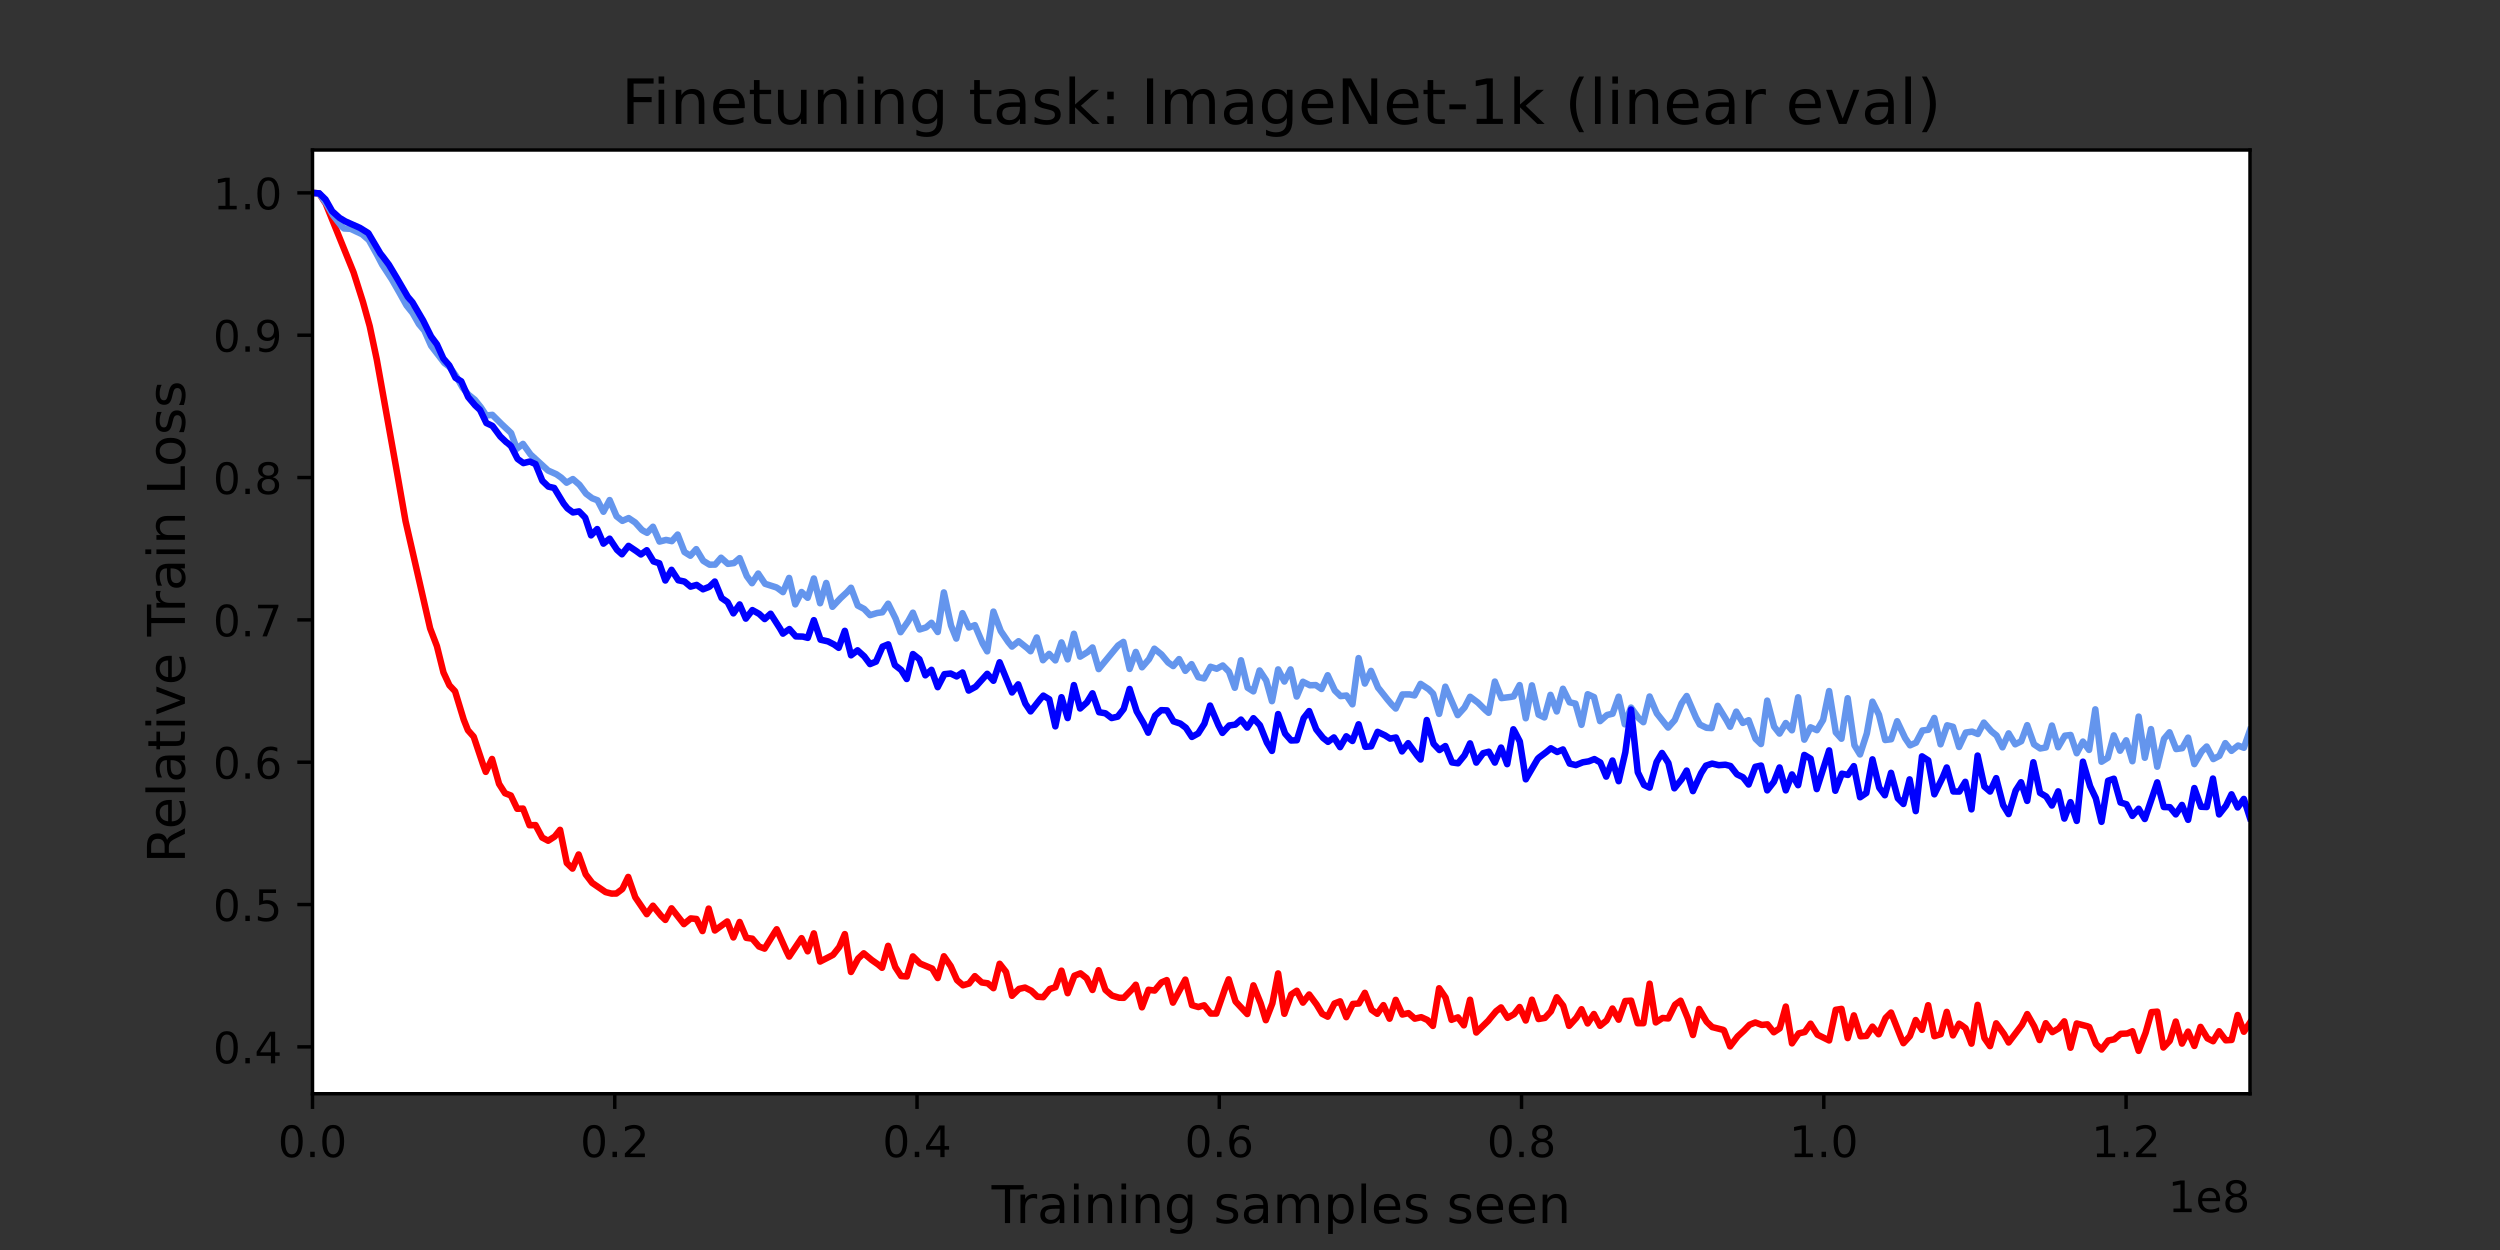 <?xml version="1.0" encoding="utf-8" standalone="no"?>
<!DOCTYPE svg PUBLIC "-//W3C//DTD SVG 1.1//EN"
  "http://www.w3.org/Graphics/SVG/1.1/DTD/svg11.dtd">
<!-- Created with matplotlib (https://matplotlib.org/) -->
<svg height="288pt" version="1.1" viewBox="0 0 576 288" width="576pt" xmlns="http://www.w3.org/2000/svg" xmlns:xlink="http://www.w3.org/1999/xlink">
 <rect x="0" y="0" width="576" height="288" fill="#333333" stroke="none"/>
 <defs>
  <style type="text/css">*{stroke-linecap:butt;stroke-linejoin:round;}</style>
 </defs>
 <g id="figure_1">
  <g id="patch_1">
   <path d="M 0 288 
L 576 288 
L 576 0 
L 0 0 
z
" style="fill:none;"/>
  </g>
  <g id="axes_1">
   <g id="patch_2">
    <path d="M 72 252 
L 518.4 252 
L 518.4 34.56 
L 72 34.56 
z
" style="fill:#ffffff;"/>
   </g>
   <g id="matplotlib.axis_1">
    <g id="xtick_1">
     <g id="line2d_1">
      <defs>
       <path d="M 0 0 
L 0 3.5 
" id="me432ef5612" style="stroke:#000000;stroke-width:0.8;"/>
      </defs>
      <g>
       <use style="stroke:#000000;stroke-width:0.8;" x="72" xlink:href="#me432ef5612" y="252"/>
      </g>
     </g>
     <g id="text_1">
      <!-- 0.0 -->
      <g transform="translate(64.048 266.598)scale(0.1 -0.1)">
       <defs>
        <path d="M 31.781 66.406 
Q 24.172 66.406 20.328 58.906 
Q 16.5 51.422 16.5 36.375 
Q 16.5 21.391 20.328 13.891 
Q 24.172 6.391 31.781 6.391 
Q 39.453 6.391 43.281 13.891 
Q 47.125 21.391 47.125 36.375 
Q 47.125 51.422 43.281 58.906 
Q 39.453 66.406 31.781 66.406 
z
M 31.781 74.219 
Q 44.047 74.219 50.516 64.516 
Q 56.984 54.828 56.984 36.375 
Q 56.984 17.969 50.516 8.266 
Q 44.047 -1.422 31.781 -1.422 
Q 19.531 -1.422 13.062 8.266 
Q 6.594 17.969 6.594 36.375 
Q 6.594 54.828 13.062 64.516 
Q 19.531 74.219 31.781 74.219 
z
" id="DejaVuSans-48"/>
        <path d="M 10.688 12.406 
L 21 12.406 
L 21 0 
L 10.688 0 
z
" id="DejaVuSans-46"/>
       </defs>
       <use xlink:href="#DejaVuSans-48"/>
       <use x="63.623" xlink:href="#DejaVuSans-46"/>
       <use x="95.41" xlink:href="#DejaVuSans-48"/>
      </g>
     </g>
    </g>
    <g id="xtick_2">
     <g id="line2d_2">
      <g>
       <use style="stroke:#000000;stroke-width:0.8;" x="141.641" xlink:href="#me432ef5612" y="252"/>
      </g>
     </g>
     <g id="text_2">
      <!-- 0.2 -->
      <g transform="translate(133.689 266.598)scale(0.1 -0.1)">
       <defs>
        <path d="M 19.188 8.297 
L 53.609 8.297 
L 53.609 0 
L 7.328 0 
L 7.328 8.297 
Q 12.938 14.109 22.625 23.891 
Q 32.328 33.688 34.812 36.531 
Q 39.547 41.844 41.422 45.531 
Q 43.312 49.219 43.312 52.781 
Q 43.312 58.594 39.234 62.25 
Q 35.156 65.922 28.609 65.922 
Q 23.969 65.922 18.812 64.312 
Q 13.672 62.703 7.812 59.422 
L 7.812 69.391 
Q 13.766 71.781 18.938 73 
Q 24.125 74.219 28.422 74.219 
Q 39.75 74.219 46.484 68.547 
Q 53.219 62.891 53.219 53.422 
Q 53.219 48.922 51.531 44.891 
Q 49.859 40.875 45.406 35.406 
Q 44.188 33.984 37.641 27.219 
Q 31.109 20.453 19.188 8.297 
z
" id="DejaVuSans-50"/>
       </defs>
       <use xlink:href="#DejaVuSans-48"/>
       <use x="63.623" xlink:href="#DejaVuSans-46"/>
       <use x="95.41" xlink:href="#DejaVuSans-50"/>
      </g>
     </g>
    </g>
    <g id="xtick_3">
     <g id="line2d_3">
      <g>
       <use style="stroke:#000000;stroke-width:0.8;" x="211.282" xlink:href="#me432ef5612" y="252"/>
      </g>
     </g>
     <g id="text_3">
      <!-- 0.4 -->
      <g transform="translate(203.33 266.598)scale(0.1 -0.1)">
       <defs>
        <path d="M 37.797 64.312 
L 12.891 25.391 
L 37.797 25.391 
z
M 35.203 72.906 
L 47.609 72.906 
L 47.609 25.391 
L 58.016 25.391 
L 58.016 17.188 
L 47.609 17.188 
L 47.609 0 
L 37.797 0 
L 37.797 17.188 
L 4.891 17.188 
L 4.891 26.703 
z
" id="DejaVuSans-52"/>
       </defs>
       <use xlink:href="#DejaVuSans-48"/>
       <use x="63.623" xlink:href="#DejaVuSans-46"/>
       <use x="95.41" xlink:href="#DejaVuSans-52"/>
      </g>
     </g>
    </g>
    <g id="xtick_4">
     <g id="line2d_4">
      <g>
       <use style="stroke:#000000;stroke-width:0.8;" x="280.922" xlink:href="#me432ef5612" y="252"/>
      </g>
     </g>
     <g id="text_4">
      <!-- 0.6 -->
      <g transform="translate(272.971 266.598)scale(0.1 -0.1)">
       <defs>
        <path d="M 33.016 40.375 
Q 26.375 40.375 22.484 35.828 
Q 18.609 31.297 18.609 23.391 
Q 18.609 15.531 22.484 10.953 
Q 26.375 6.391 33.016 6.391 
Q 39.656 6.391 43.531 10.953 
Q 47.406 15.531 47.406 23.391 
Q 47.406 31.297 43.531 35.828 
Q 39.656 40.375 33.016 40.375 
z
M 52.594 71.297 
L 52.594 62.312 
Q 48.875 64.062 45.094 64.984 
Q 41.312 65.922 37.594 65.922 
Q 27.828 65.922 22.672 59.328 
Q 17.531 52.734 16.797 39.406 
Q 19.672 43.656 24.016 45.922 
Q 28.375 48.188 33.594 48.188 
Q 44.578 48.188 50.953 41.516 
Q 57.328 34.859 57.328 23.391 
Q 57.328 12.156 50.688 5.359 
Q 44.047 -1.422 33.016 -1.422 
Q 20.359 -1.422 13.672 8.266 
Q 6.984 17.969 6.984 36.375 
Q 6.984 53.656 15.188 63.938 
Q 23.391 74.219 37.203 74.219 
Q 40.922 74.219 44.703 73.484 
Q 48.484 72.75 52.594 71.297 
z
" id="DejaVuSans-54"/>
       </defs>
       <use xlink:href="#DejaVuSans-48"/>
       <use x="63.623" xlink:href="#DejaVuSans-46"/>
       <use x="95.41" xlink:href="#DejaVuSans-54"/>
      </g>
     </g>
    </g>
    <g id="xtick_5">
     <g id="line2d_5">
      <g>
       <use style="stroke:#000000;stroke-width:0.8;" x="350.563" xlink:href="#me432ef5612" y="252"/>
      </g>
     </g>
     <g id="text_5">
      <!-- 0.8 -->
      <g transform="translate(342.612 266.598)scale(0.1 -0.1)">
       <defs>
        <path d="M 31.781 34.625 
Q 24.75 34.625 20.719 30.859 
Q 16.703 27.094 16.703 20.516 
Q 16.703 13.922 20.719 10.156 
Q 24.75 6.391 31.781 6.391 
Q 38.812 6.391 42.859 10.172 
Q 46.922 13.969 46.922 20.516 
Q 46.922 27.094 42.891 30.859 
Q 38.875 34.625 31.781 34.625 
z
M 21.922 38.812 
Q 15.578 40.375 12.031 44.719 
Q 8.5 49.078 8.5 55.328 
Q 8.5 64.062 14.719 69.141 
Q 20.953 74.219 31.781 74.219 
Q 42.672 74.219 48.875 69.141 
Q 55.078 64.062 55.078 55.328 
Q 55.078 49.078 51.531 44.719 
Q 48 40.375 41.703 38.812 
Q 48.828 37.156 52.797 32.312 
Q 56.781 27.484 56.781 20.516 
Q 56.781 9.906 50.312 4.234 
Q 43.844 -1.422 31.781 -1.422 
Q 19.734 -1.422 13.25 4.234 
Q 6.781 9.906 6.781 20.516 
Q 6.781 27.484 10.781 32.312 
Q 14.797 37.156 21.922 38.812 
z
M 18.312 54.391 
Q 18.312 48.734 21.844 45.562 
Q 25.391 42.391 31.781 42.391 
Q 38.141 42.391 41.719 45.562 
Q 45.312 48.734 45.312 54.391 
Q 45.312 60.062 41.719 63.234 
Q 38.141 66.406 31.781 66.406 
Q 25.391 66.406 21.844 63.234 
Q 18.312 60.062 18.312 54.391 
z
" id="DejaVuSans-56"/>
       </defs>
       <use xlink:href="#DejaVuSans-48"/>
       <use x="63.623" xlink:href="#DejaVuSans-46"/>
       <use x="95.41" xlink:href="#DejaVuSans-56"/>
      </g>
     </g>
    </g>
    <g id="xtick_6">
     <g id="line2d_6">
      <g>
       <use style="stroke:#000000;stroke-width:0.8;" x="420.204" xlink:href="#me432ef5612" y="252"/>
      </g>
     </g>
     <g id="text_6">
      <!-- 1.0 -->
      <g transform="translate(412.252 266.598)scale(0.1 -0.1)">
       <defs>
        <path d="M 12.406 8.297 
L 28.516 8.297 
L 28.516 63.922 
L 10.984 60.406 
L 10.984 69.391 
L 28.422 72.906 
L 38.281 72.906 
L 38.281 8.297 
L 54.391 8.297 
L 54.391 0 
L 12.406 0 
z
" id="DejaVuSans-49"/>
       </defs>
       <use xlink:href="#DejaVuSans-49"/>
       <use x="63.623" xlink:href="#DejaVuSans-46"/>
       <use x="95.41" xlink:href="#DejaVuSans-48"/>
      </g>
     </g>
    </g>
    <g id="xtick_7">
     <g id="line2d_7">
      <g>
       <use style="stroke:#000000;stroke-width:0.8;" x="489.845" xlink:href="#me432ef5612" y="252"/>
      </g>
     </g>
     <g id="text_7">
      <!-- 1.2 -->
      <g transform="translate(481.893 266.598)scale(0.1 -0.1)">
       <use xlink:href="#DejaVuSans-49"/>
       <use x="63.623" xlink:href="#DejaVuSans-46"/>
       <use x="95.41" xlink:href="#DejaVuSans-50"/>
      </g>
     </g>
    </g>
    <g id="text_8">
     <!-- Training samples seen -->
     <g transform="translate(228.463 281.796)scale(0.12 -0.12)">
      <defs>
       <path d="M -0.297 72.906 
L 61.375 72.906 
L 61.375 64.594 
L 35.5 64.594 
L 35.5 0 
L 25.594 0 
L 25.594 64.594 
L -0.297 64.594 
z
" id="DejaVuSans-84"/>
       <path d="M 41.109 46.297 
Q 39.594 47.172 37.812 47.578 
Q 36.031 48 33.891 48 
Q 26.266 48 22.188 43.047 
Q 18.109 38.094 18.109 28.812 
L 18.109 0 
L 9.078 0 
L 9.078 54.688 
L 18.109 54.688 
L 18.109 46.188 
Q 20.953 51.172 25.484 53.578 
Q 30.031 56 36.531 56 
Q 37.453 56 38.578 55.875 
Q 39.703 55.766 41.062 55.516 
z
" id="DejaVuSans-114"/>
       <path d="M 34.281 27.484 
Q 23.391 27.484 19.188 25 
Q 14.984 22.516 14.984 16.5 
Q 14.984 11.719 18.141 8.906 
Q 21.297 6.109 26.703 6.109 
Q 34.188 6.109 38.703 11.406 
Q 43.219 16.703 43.219 25.484 
L 43.219 27.484 
z
M 52.203 31.203 
L 52.203 0 
L 43.219 0 
L 43.219 8.297 
Q 40.141 3.328 35.547 0.953 
Q 30.953 -1.422 24.312 -1.422 
Q 15.922 -1.422 10.953 3.297 
Q 6 8.016 6 15.922 
Q 6 25.141 12.172 29.828 
Q 18.359 34.516 30.609 34.516 
L 43.219 34.516 
L 43.219 35.406 
Q 43.219 41.609 39.141 45 
Q 35.062 48.391 27.688 48.391 
Q 23 48.391 18.547 47.266 
Q 14.109 46.141 10.016 43.891 
L 10.016 52.203 
Q 14.938 54.109 19.578 55.047 
Q 24.219 56 28.609 56 
Q 40.484 56 46.344 49.844 
Q 52.203 43.703 52.203 31.203 
z
" id="DejaVuSans-97"/>
       <path d="M 9.422 54.688 
L 18.406 54.688 
L 18.406 0 
L 9.422 0 
z
M 9.422 75.984 
L 18.406 75.984 
L 18.406 64.594 
L 9.422 64.594 
z
" id="DejaVuSans-105"/>
       <path d="M 54.891 33.016 
L 54.891 0 
L 45.906 0 
L 45.906 32.719 
Q 45.906 40.484 42.875 44.328 
Q 39.844 48.188 33.797 48.188 
Q 26.516 48.188 22.312 43.547 
Q 18.109 38.922 18.109 30.906 
L 18.109 0 
L 9.078 0 
L 9.078 54.688 
L 18.109 54.688 
L 18.109 46.188 
Q 21.344 51.125 25.703 53.562 
Q 30.078 56 35.797 56 
Q 45.219 56 50.047 50.172 
Q 54.891 44.344 54.891 33.016 
z
" id="DejaVuSans-110"/>
       <path d="M 45.406 27.984 
Q 45.406 37.75 41.375 43.109 
Q 37.359 48.484 30.078 48.484 
Q 22.859 48.484 18.828 43.109 
Q 14.797 37.75 14.797 27.984 
Q 14.797 18.266 18.828 12.891 
Q 22.859 7.516 30.078 7.516 
Q 37.359 7.516 41.375 12.891 
Q 45.406 18.266 45.406 27.984 
z
M 54.391 6.781 
Q 54.391 -7.172 48.188 -13.984 
Q 42 -20.797 29.203 -20.797 
Q 24.469 -20.797 20.266 -20.094 
Q 16.062 -19.391 12.109 -17.922 
L 12.109 -9.188 
Q 16.062 -11.328 19.922 -12.344 
Q 23.781 -13.375 27.781 -13.375 
Q 36.625 -13.375 41.016 -8.766 
Q 45.406 -4.156 45.406 5.172 
L 45.406 9.625 
Q 42.625 4.781 38.281 2.391 
Q 33.938 0 27.875 0 
Q 17.828 0 11.672 7.656 
Q 5.516 15.328 5.516 27.984 
Q 5.516 40.672 11.672 48.328 
Q 17.828 56 27.875 56 
Q 33.938 56 38.281 53.609 
Q 42.625 51.219 45.406 46.391 
L 45.406 54.688 
L 54.391 54.688 
z
" id="DejaVuSans-103"/>
       <path id="DejaVuSans-32"/>
       <path d="M 44.281 53.078 
L 44.281 44.578 
Q 40.484 46.531 36.375 47.5 
Q 32.281 48.484 27.875 48.484 
Q 21.188 48.484 17.844 46.438 
Q 14.5 44.391 14.5 40.281 
Q 14.5 37.156 16.891 35.375 
Q 19.281 33.594 26.516 31.984 
L 29.594 31.297 
Q 39.156 29.25 43.188 25.516 
Q 47.219 21.781 47.219 15.094 
Q 47.219 7.469 41.188 3.016 
Q 35.156 -1.422 24.609 -1.422 
Q 20.219 -1.422 15.453 -0.562 
Q 10.688 0.297 5.422 2 
L 5.422 11.281 
Q 10.406 8.688 15.234 7.391 
Q 20.062 6.109 24.812 6.109 
Q 31.156 6.109 34.562 8.281 
Q 37.984 10.453 37.984 14.406 
Q 37.984 18.062 35.516 20.016 
Q 33.062 21.969 24.703 23.781 
L 21.578 24.516 
Q 13.234 26.266 9.516 29.906 
Q 5.812 33.547 5.812 39.891 
Q 5.812 47.609 11.281 51.797 
Q 16.75 56 26.812 56 
Q 31.781 56 36.172 55.266 
Q 40.578 54.547 44.281 53.078 
z
" id="DejaVuSans-115"/>
       <path d="M 52 44.188 
Q 55.375 50.25 60.062 53.125 
Q 64.75 56 71.094 56 
Q 79.641 56 84.281 50.016 
Q 88.922 44.047 88.922 33.016 
L 88.922 0 
L 79.891 0 
L 79.891 32.719 
Q 79.891 40.578 77.094 44.375 
Q 74.312 48.188 68.609 48.188 
Q 61.625 48.188 57.562 43.547 
Q 53.516 38.922 53.516 30.906 
L 53.516 0 
L 44.484 0 
L 44.484 32.719 
Q 44.484 40.625 41.703 44.406 
Q 38.922 48.188 33.109 48.188 
Q 26.219 48.188 22.156 43.531 
Q 18.109 38.875 18.109 30.906 
L 18.109 0 
L 9.078 0 
L 9.078 54.688 
L 18.109 54.688 
L 18.109 46.188 
Q 21.188 51.219 25.484 53.609 
Q 29.781 56 35.688 56 
Q 41.656 56 45.828 52.969 
Q 50 49.953 52 44.188 
z
" id="DejaVuSans-109"/>
       <path d="M 18.109 8.203 
L 18.109 -20.797 
L 9.078 -20.797 
L 9.078 54.688 
L 18.109 54.688 
L 18.109 46.391 
Q 20.953 51.266 25.266 53.625 
Q 29.594 56 35.594 56 
Q 45.562 56 51.781 48.094 
Q 58.016 40.188 58.016 27.297 
Q 58.016 14.406 51.781 6.484 
Q 45.562 -1.422 35.594 -1.422 
Q 29.594 -1.422 25.266 0.953 
Q 20.953 3.328 18.109 8.203 
z
M 48.688 27.297 
Q 48.688 37.203 44.609 42.844 
Q 40.531 48.484 33.406 48.484 
Q 26.266 48.484 22.188 42.844 
Q 18.109 37.203 18.109 27.297 
Q 18.109 17.391 22.188 11.75 
Q 26.266 6.109 33.406 6.109 
Q 40.531 6.109 44.609 11.75 
Q 48.688 17.391 48.688 27.297 
z
" id="DejaVuSans-112"/>
       <path d="M 9.422 75.984 
L 18.406 75.984 
L 18.406 0 
L 9.422 0 
z
" id="DejaVuSans-108"/>
       <path d="M 56.203 29.594 
L 56.203 25.203 
L 14.891 25.203 
Q 15.484 15.922 20.484 11.062 
Q 25.484 6.203 34.422 6.203 
Q 39.594 6.203 44.453 7.469 
Q 49.312 8.734 54.109 11.281 
L 54.109 2.781 
Q 49.266 0.734 44.188 -0.344 
Q 39.109 -1.422 33.891 -1.422 
Q 20.797 -1.422 13.156 6.188 
Q 5.516 13.812 5.516 26.812 
Q 5.516 40.234 12.766 48.109 
Q 20.016 56 32.328 56 
Q 43.359 56 49.781 48.891 
Q 56.203 41.797 56.203 29.594 
z
M 47.219 32.234 
Q 47.125 39.594 43.094 43.984 
Q 39.062 48.391 32.422 48.391 
Q 24.906 48.391 20.391 44.141 
Q 15.875 39.891 15.188 32.172 
z
" id="DejaVuSans-101"/>
      </defs>
      <use xlink:href="#DejaVuSans-84"/>
      <use x="46.334" xlink:href="#DejaVuSans-114"/>
      <use x="87.447" xlink:href="#DejaVuSans-97"/>
      <use x="148.727" xlink:href="#DejaVuSans-105"/>
      <use x="176.51" xlink:href="#DejaVuSans-110"/>
      <use x="239.889" xlink:href="#DejaVuSans-105"/>
      <use x="267.672" xlink:href="#DejaVuSans-110"/>
      <use x="331.051" xlink:href="#DejaVuSans-103"/>
      <use x="394.527" xlink:href="#DejaVuSans-32"/>
      <use x="426.314" xlink:href="#DejaVuSans-115"/>
      <use x="478.414" xlink:href="#DejaVuSans-97"/>
      <use x="539.693" xlink:href="#DejaVuSans-109"/>
      <use x="637.105" xlink:href="#DejaVuSans-112"/>
      <use x="700.582" xlink:href="#DejaVuSans-108"/>
      <use x="728.365" xlink:href="#DejaVuSans-101"/>
      <use x="789.889" xlink:href="#DejaVuSans-115"/>
      <use x="841.988" xlink:href="#DejaVuSans-32"/>
      <use x="873.775" xlink:href="#DejaVuSans-115"/>
      <use x="925.875" xlink:href="#DejaVuSans-101"/>
      <use x="987.398" xlink:href="#DejaVuSans-101"/>
      <use x="1048.922" xlink:href="#DejaVuSans-110"/>
     </g>
    </g>
    <g id="text_9">
     <!-- 1e8 -->
     <g transform="translate(499.522 279.277)scale(0.1 -0.1)">
      <use xlink:href="#DejaVuSans-49"/>
      <use x="63.623" xlink:href="#DejaVuSans-101"/>
      <use x="125.146" xlink:href="#DejaVuSans-56"/>
     </g>
    </g>
   </g>
   <g id="matplotlib.axis_2">
    <g id="ytick_1">
     <g id="line2d_8">
      <defs>
       <path d="M 0 0 
L -3.5 0 
" id="mbea2ef49e8" style="stroke:#000000;stroke-width:0.8;"/>
      </defs>
      <g>
       <use style="stroke:#000000;stroke-width:0.8;" x="72" xlink:href="#mbea2ef49e8" y="241.198"/>
      </g>
     </g>
     <g id="text_10">
      <!-- 0.4 -->
      <g transform="translate(49.097 244.998)scale(0.1 -0.1)">
       <use xlink:href="#DejaVuSans-48"/>
       <use x="63.623" xlink:href="#DejaVuSans-46"/>
       <use x="95.41" xlink:href="#DejaVuSans-52"/>
      </g>
     </g>
    </g>
    <g id="ytick_2">
     <g id="line2d_9">
      <g>
       <use style="stroke:#000000;stroke-width:0.8;" x="72" xlink:href="#mbea2ef49e8" y="208.406"/>
      </g>
     </g>
     <g id="text_11">
      <!-- 0.5 -->
      <g transform="translate(49.097 212.205)scale(0.1 -0.1)">
       <defs>
        <path d="M 10.797 72.906 
L 49.516 72.906 
L 49.516 64.594 
L 19.828 64.594 
L 19.828 46.734 
Q 21.969 47.469 24.109 47.828 
Q 26.266 48.188 28.422 48.188 
Q 40.625 48.188 47.75 41.5 
Q 54.891 34.812 54.891 23.391 
Q 54.891 11.625 47.562 5.094 
Q 40.234 -1.422 26.906 -1.422 
Q 22.312 -1.422 17.547 -0.641 
Q 12.797 0.141 7.719 1.703 
L 7.719 11.625 
Q 12.109 9.234 16.797 8.062 
Q 21.484 6.891 26.703 6.891 
Q 35.156 6.891 40.078 11.328 
Q 45.016 15.766 45.016 23.391 
Q 45.016 31 40.078 35.438 
Q 35.156 39.891 26.703 39.891 
Q 22.75 39.891 18.812 39.016 
Q 14.891 38.141 10.797 36.281 
z
" id="DejaVuSans-53"/>
       </defs>
       <use xlink:href="#DejaVuSans-48"/>
       <use x="63.623" xlink:href="#DejaVuSans-46"/>
       <use x="95.41" xlink:href="#DejaVuSans-53"/>
      </g>
     </g>
    </g>
    <g id="ytick_3">
     <g id="line2d_10">
      <g>
       <use style="stroke:#000000;stroke-width:0.8;" x="72" xlink:href="#mbea2ef49e8" y="175.613"/>
      </g>
     </g>
     <g id="text_12">
      <!-- 0.6 -->
      <g transform="translate(49.097 179.413)scale(0.1 -0.1)">
       <use xlink:href="#DejaVuSans-48"/>
       <use x="63.623" xlink:href="#DejaVuSans-46"/>
       <use x="95.41" xlink:href="#DejaVuSans-54"/>
      </g>
     </g>
    </g>
    <g id="ytick_4">
     <g id="line2d_11">
      <g>
       <use style="stroke:#000000;stroke-width:0.8;" x="72" xlink:href="#mbea2ef49e8" y="142.821"/>
      </g>
     </g>
     <g id="text_13">
      <!-- 0.7 -->
      <g transform="translate(49.097 146.62)scale(0.1 -0.1)">
       <defs>
        <path d="M 8.203 72.906 
L 55.078 72.906 
L 55.078 68.703 
L 28.609 0 
L 18.312 0 
L 43.219 64.594 
L 8.203 64.594 
z
" id="DejaVuSans-55"/>
       </defs>
       <use xlink:href="#DejaVuSans-48"/>
       <use x="63.623" xlink:href="#DejaVuSans-46"/>
       <use x="95.41" xlink:href="#DejaVuSans-55"/>
      </g>
     </g>
    </g>
    <g id="ytick_5">
     <g id="line2d_12">
      <g>
       <use style="stroke:#000000;stroke-width:0.8;" x="72" xlink:href="#mbea2ef49e8" y="110.029"/>
      </g>
     </g>
     <g id="text_14">
      <!-- 0.8 -->
      <g transform="translate(49.097 113.828)scale(0.1 -0.1)">
       <use xlink:href="#DejaVuSans-48"/>
       <use x="63.623" xlink:href="#DejaVuSans-46"/>
       <use x="95.41" xlink:href="#DejaVuSans-56"/>
      </g>
     </g>
    </g>
    <g id="ytick_6">
     <g id="line2d_13">
      <g>
       <use style="stroke:#000000;stroke-width:0.8;" x="72" xlink:href="#mbea2ef49e8" y="77.236"/>
      </g>
     </g>
     <g id="text_15">
      <!-- 0.9 -->
      <g transform="translate(49.097 81.035)scale(0.1 -0.1)">
       <defs>
        <path d="M 10.984 1.516 
L 10.984 10.5 
Q 14.703 8.734 18.5 7.812 
Q 22.312 6.891 25.984 6.891 
Q 35.75 6.891 40.891 13.453 
Q 46.047 20.016 46.781 33.406 
Q 43.953 29.203 39.594 26.953 
Q 35.25 24.703 29.984 24.703 
Q 19.047 24.703 12.672 31.312 
Q 6.297 37.938 6.297 49.422 
Q 6.297 60.641 12.938 67.422 
Q 19.578 74.219 30.609 74.219 
Q 43.266 74.219 49.922 64.516 
Q 56.594 54.828 56.594 36.375 
Q 56.594 19.141 48.406 8.859 
Q 40.234 -1.422 26.422 -1.422 
Q 22.703 -1.422 18.891 -0.688 
Q 15.094 0.047 10.984 1.516 
z
M 30.609 32.422 
Q 37.25 32.422 41.125 36.953 
Q 45.016 41.5 45.016 49.422 
Q 45.016 57.281 41.125 61.844 
Q 37.25 66.406 30.609 66.406 
Q 23.969 66.406 20.094 61.844 
Q 16.219 57.281 16.219 49.422 
Q 16.219 41.5 20.094 36.953 
Q 23.969 32.422 30.609 32.422 
z
" id="DejaVuSans-57"/>
       </defs>
       <use xlink:href="#DejaVuSans-48"/>
       <use x="63.623" xlink:href="#DejaVuSans-46"/>
       <use x="95.41" xlink:href="#DejaVuSans-57"/>
      </g>
     </g>
    </g>
    <g id="ytick_7">
     <g id="line2d_14">
      <g>
       <use style="stroke:#000000;stroke-width:0.8;" x="72" xlink:href="#mbea2ef49e8" y="44.444"/>
      </g>
     </g>
     <g id="text_16">
      <!-- 1.0 -->
      <g transform="translate(49.097 48.243)scale(0.1 -0.1)">
       <use xlink:href="#DejaVuSans-49"/>
       <use x="63.623" xlink:href="#DejaVuSans-46"/>
       <use x="95.41" xlink:href="#DejaVuSans-48"/>
      </g>
     </g>
    </g>
    <g id="text_17">
     <!-- Relative Train Loss -->
     <g transform="translate(42.601 198.844)rotate(-90)scale(0.12 -0.12)">
      <defs>
       <path d="M 44.391 34.188 
Q 47.562 33.109 50.562 29.594 
Q 53.562 26.078 56.594 19.922 
L 66.609 0 
L 56 0 
L 46.688 18.703 
Q 43.062 26.031 39.672 28.422 
Q 36.281 30.812 30.422 30.812 
L 19.672 30.812 
L 19.672 0 
L 9.812 0 
L 9.812 72.906 
L 32.078 72.906 
Q 44.578 72.906 50.734 67.672 
Q 56.891 62.453 56.891 51.906 
Q 56.891 45.016 53.688 40.469 
Q 50.484 35.938 44.391 34.188 
z
M 19.672 64.797 
L 19.672 38.922 
L 32.078 38.922 
Q 39.203 38.922 42.844 42.219 
Q 46.484 45.516 46.484 51.906 
Q 46.484 58.297 42.844 61.547 
Q 39.203 64.797 32.078 64.797 
z
" id="DejaVuSans-82"/>
       <path d="M 18.312 70.219 
L 18.312 54.688 
L 36.812 54.688 
L 36.812 47.703 
L 18.312 47.703 
L 18.312 18.016 
Q 18.312 11.328 20.141 9.422 
Q 21.969 7.516 27.594 7.516 
L 36.812 7.516 
L 36.812 0 
L 27.594 0 
Q 17.188 0 13.234 3.875 
Q 9.281 7.766 9.281 18.016 
L 9.281 47.703 
L 2.688 47.703 
L 2.688 54.688 
L 9.281 54.688 
L 9.281 70.219 
z
" id="DejaVuSans-116"/>
       <path d="M 2.984 54.688 
L 12.5 54.688 
L 29.594 8.797 
L 46.688 54.688 
L 56.203 54.688 
L 35.688 0 
L 23.484 0 
z
" id="DejaVuSans-118"/>
       <path d="M 9.812 72.906 
L 19.672 72.906 
L 19.672 8.297 
L 55.172 8.297 
L 55.172 0 
L 9.812 0 
z
" id="DejaVuSans-76"/>
       <path d="M 30.609 48.391 
Q 23.391 48.391 19.188 42.75 
Q 14.984 37.109 14.984 27.297 
Q 14.984 17.484 19.156 11.844 
Q 23.344 6.203 30.609 6.203 
Q 37.797 6.203 41.984 11.859 
Q 46.188 17.531 46.188 27.297 
Q 46.188 37.016 41.984 42.703 
Q 37.797 48.391 30.609 48.391 
z
M 30.609 56 
Q 42.328 56 49.016 48.375 
Q 55.719 40.766 55.719 27.297 
Q 55.719 13.875 49.016 6.219 
Q 42.328 -1.422 30.609 -1.422 
Q 18.844 -1.422 12.172 6.219 
Q 5.516 13.875 5.516 27.297 
Q 5.516 40.766 12.172 48.375 
Q 18.844 56 30.609 56 
z
" id="DejaVuSans-111"/>
      </defs>
      <use xlink:href="#DejaVuSans-82"/>
      <use x="64.982" xlink:href="#DejaVuSans-101"/>
      <use x="126.506" xlink:href="#DejaVuSans-108"/>
      <use x="154.289" xlink:href="#DejaVuSans-97"/>
      <use x="215.568" xlink:href="#DejaVuSans-116"/>
      <use x="254.777" xlink:href="#DejaVuSans-105"/>
      <use x="282.561" xlink:href="#DejaVuSans-118"/>
      <use x="341.74" xlink:href="#DejaVuSans-101"/>
      <use x="403.264" xlink:href="#DejaVuSans-32"/>
      <use x="435.051" xlink:href="#DejaVuSans-84"/>
      <use x="481.385" xlink:href="#DejaVuSans-114"/>
      <use x="522.498" xlink:href="#DejaVuSans-97"/>
      <use x="583.777" xlink:href="#DejaVuSans-105"/>
      <use x="611.561" xlink:href="#DejaVuSans-110"/>
      <use x="674.939" xlink:href="#DejaVuSans-32"/>
      <use x="706.727" xlink:href="#DejaVuSans-76"/>
      <use x="760.689" xlink:href="#DejaVuSans-111"/>
      <use x="821.871" xlink:href="#DejaVuSans-115"/>
      <use x="873.971" xlink:href="#DejaVuSans-115"/>
     </g>
    </g>
   </g>
   <g id="line2d_15">
    <path clip-path="url(#p8b9c67cdd2)" d="M 72.014 44.444 
L 73.512 44.552 
L 75.038 46.906 
L 81.47 62.779 
L 83.624 69.562 
L 85.178 75.14 
L 86.804 82.818 
L 91.525 109.157 
L 93.436 120.063 
L 99.099 144.774 
L 100.667 148.874 
L 102.179 154.947 
L 103.549 157.9 
L 104.846 159.276 
L 106.843 165.816 
L 107.813 168.247 
L 109.139 169.738 
L 111.279 176.115 
L 111.921 177.838 
L 111.978 177.722 
L 113.361 174.872 
L 113.39 174.98 
L 114.987 180.617 
L 116.356 182.759 
L 117.697 183.28 
L 119.166 186.343 
L 120.507 186.301 
L 122.004 190.141 
L 123.388 190.099 
L 124.928 192.982 
L 126.297 193.708 
L 127.795 192.743 
L 129.035 191.196 
L 129.064 191.327 
L 130.59 198.835 
L 131.902 200.122 
L 131.931 200.056 
L 133.314 196.872 
L 133.357 196.982 
L 134.94 201.445 
L 136.438 203.42 
L 139.533 205.541 
L 140.902 205.886 
L 142.014 205.868 
L 143.383 204.832 
L 144.738 202.047 
L 144.767 202.135 
L 146.364 206.723 
L 149.017 210.621 
L 149.117 210.484 
L 150.443 208.677 
L 150.5 208.753 
L 152.34 211.033 
L 152.611 211.284 
L 153.296 211.945 
L 153.339 211.865 
L 154.722 209.28 
L 154.779 209.355 
L 157.575 212.913 
L 157.603 212.886 
L 159.143 211.602 
L 160.47 211.736 
L 161.853 214.517 
L 161.882 214.413 
L 163.28 209.344 
L 163.322 209.496 
L 164.706 214.382 
L 164.791 214.324 
L 167.387 212.425 
L 167.558 212.309 
L 167.587 212.383 
L 168.97 215.986 
L 169.027 215.862 
L 170.411 212.427 
L 170.454 212.536 
L 171.951 216.081 
L 173.335 216.273 
L 174.875 218.082 
L 176.159 218.561 
L 178.54 214.722 
L 178.954 214.107 
L 178.997 214.206 
L 181.25 219.245 
L 181.821 220.398 
L 181.878 220.313 
L 184.673 216.155 
L 184.716 216.246 
L 186.085 219.179 
L 186.142 219.044 
L 187.511 215.052 
L 187.554 215.235 
L 188.952 221.541 
L 189.023 221.5 
L 191.063 220.455 
L 191.947 219.99 
L 193.373 218.184 
L 194.643 215.221 
L 194.671 215.333 
L 196.069 223.937 
L 196.155 223.788 
L 197.723 220.844 
L 199.007 219.647 
L 200.847 221.183 
L 202.316 222.216 
L 203.214 222.978 
L 203.229 222.927 
L 204.626 217.927 
L 204.683 218.082 
L 206.281 222.827 
L 207.622 224.882 
L 208.934 224.976 
L 210.331 220.355 
L 210.417 220.433 
L 211.986 221.998 
L 214.767 223.162 
L 216.051 225.338 
L 216.079 225.237 
L 217.477 220.328 
L 217.548 220.423 
L 219.046 222.586 
L 220.5 225.823 
L 221.87 227.01 
L 223.267 226.607 
L 224.608 224.906 
L 224.665 224.964 
L 226.191 226.362 
L 227.575 226.551 
L 228.887 227.674 
L 228.901 227.617 
L 230.313 222.058 
L 230.384 222.141 
L 231.782 223.922 
L 233.166 229.43 
L 233.237 229.354 
L 234.791 227.843 
L 236.161 227.535 
L 237.63 228.283 
L 239.027 229.649 
L 240.354 229.748 
L 241.866 227.874 
L 243.178 227.444 
L 244.561 223.642 
L 244.604 223.767 
L 245.987 228.83 
L 246.045 228.673 
L 247.542 224.806 
L 248.94 224.261 
L 250.366 225.391 
L 251.707 228.085 
L 251.735 227.994 
L 253.119 223.548 
L 253.176 223.687 
L 254.702 228.082 
L 256.214 229.388 
L 257.854 229.881 
L 258.923 229.898 
L 260.863 227.889 
L 261.676 226.886 
L 261.719 227.008 
L 263.102 232.088 
L 263.159 231.942 
L 264.628 228.043 
L 266.026 228.224 
L 267.595 226.354 
L 268.822 225.821 
L 268.836 225.873 
L 270.248 231.007 
L 270.305 230.898 
L 273.1 225.702 
L 273.115 225.76 
L 274.641 231.594 
L 276.095 232.015 
L 277.436 231.625 
L 278.934 233.517 
L 280.246 233.527 
L 282.314 227.593 
L 283.084 225.64 
L 283.127 225.788 
L 284.667 230.741 
L 287.363 233.63 
L 287.377 233.563 
L 288.789 227.027 
L 288.846 227.159 
L 290.472 231.203 
L 291.642 235.052 
L 291.684 234.95 
L 293.153 231.174 
L 294.48 224.276 
L 294.523 224.53 
L 295.92 233.577 
L 295.977 233.402 
L 297.489 229.133 
L 298.773 228.275 
L 298.801 228.33 
L 300.199 231.002 
L 300.256 230.927 
L 301.625 229.134 
L 301.682 229.205 
L 303.337 231.434 
L 304.635 233.584 
L 305.904 234.243 
L 305.932 234.183 
L 307.459 231.211 
L 308.756 230.71 
L 308.785 230.783 
L 310.183 234.353 
L 310.24 234.231 
L 311.709 231.305 
L 313.092 231.202 
L 314.461 228.753 
L 314.504 228.868 
L 316.03 232.676 
L 317.314 233.579 
L 317.357 233.518 
L 318.74 231.587 
L 318.783 231.681 
L 320.152 234.707 
L 320.195 234.607 
L 321.578 230.369 
L 321.635 230.498 
L 323.104 233.747 
L 324.516 233.42 
L 325.971 234.701 
L 327.454 234.357 
L 328.881 235.009 
L 330.136 236.365 
L 330.15 236.295 
L 331.576 227.697 
L 331.648 227.793 
L 333.06 229.846 
L 334.429 234.965 
L 334.514 234.926 
L 335.912 234.4 
L 337.267 236.233 
L 337.296 236.16 
L 338.693 230.347 
L 338.736 230.54 
L 340.134 237.89 
L 340.205 237.816 
L 342.901 235.177 
L 343.343 234.62 
L 344.712 232.983 
L 345.839 232.113 
L 345.882 232.187 
L 347.351 234.503 
L 348.848 233.653 
L 350.118 232.024 
L 350.16 232.118 
L 351.529 235.123 
L 351.572 235.008 
L 352.956 230.333 
L 353.013 230.506 
L 354.482 234.783 
L 355.937 234.529 
L 357.334 233.018 
L 358.675 229.777 
L 358.732 229.846 
L 360.158 231.714 
L 361.513 236.355 
L 361.599 236.278 
L 363.196 234.514 
L 364.38 232.53 
L 364.423 232.629 
L 365.792 235.798 
L 365.863 235.699 
L 367.232 233.631 
L 367.275 233.713 
L 368.659 236.343 
L 368.73 236.29 
L 370.17 235.107 
L 371.511 232.368 
L 371.554 232.445 
L 372.937 234.935 
L 372.966 234.849 
L 374.463 230.633 
L 375.804 230.549 
L 377.316 235.743 
L 378.642 235.75 
L 380.069 226.647 
L 380.111 226.915 
L 381.495 235.564 
L 381.58 235.5 
L 383.064 234.54 
L 384.376 234.653 
L 385.93 231.481 
L 387.2 230.561 
L 387.228 230.626 
L 388.869 234.609 
L 390.052 238.464 
L 390.081 238.343 
L 391.479 232.471 
L 391.55 232.602 
L 393.19 235.386 
L 394.488 236.64 
L 397.041 237.284 
L 397.212 237.43 
L 398.61 241.093 
L 398.667 241.011 
L 400.35 238.804 
L 401.833 237.441 
L 403.102 236.099 
L 404.429 235.582 
L 405.912 236.145 
L 407.224 236.01 
L 408.679 237.833 
L 410.048 236.928 
L 411.446 231.918 
L 411.475 232.088 
L 412.872 240.387 
L 412.944 240.272 
L 414.427 238.087 
L 415.81 237.782 
L 417.151 235.861 
L 417.208 235.959 
L 418.748 238.389 
L 421.43 239.72 
L 421.444 239.65 
L 422.956 232.663 
L 424.282 232.45 
L 425.708 239.173 
L 425.751 239.015 
L 427.135 233.946 
L 427.177 234.092 
L 428.661 238.76 
L 430.044 238.673 
L 431.413 236.542 
L 431.47 236.612 
L 432.825 238.281 
L 432.868 238.183 
L 434.437 234.541 
L 435.692 233.292 
L 435.721 233.368 
L 438.031 239.195 
L 438.545 240.347 
L 438.616 240.276 
L 440.042 238.706 
L 441.383 235.021 
L 441.454 235.119 
L 442.823 237.276 
L 442.852 237.162 
L 444.25 231.602 
L 444.292 231.818 
L 445.676 238.74 
L 445.761 238.719 
L 447.131 238.285 
L 448.528 233.139 
L 448.571 233.303 
L 449.955 238.556 
L 450.012 238.447 
L 451.367 235.861 
L 451.438 235.904 
L 451.837 236.144 
L 452.864 236.905 
L 454.219 240.454 
L 454.248 240.322 
L 455.645 231.522 
L 455.702 231.812 
L 457.214 239.175 
L 458.498 241.025 
L 458.541 240.898 
L 459.924 235.776 
L 460.01 235.879 
L 461.721 238.25 
L 462.791 240.186 
L 462.848 240.114 
L 465.871 236.123 
L 467.069 233.651 
L 467.127 233.744 
L 468.695 236.502 
L 469.922 239.617 
L 469.965 239.5 
L 471.348 235.75 
L 471.405 235.835 
L 472.86 237.799 
L 474.358 236.927 
L 475.613 235.318 
L 475.641 235.394 
L 477.039 241.395 
L 477.096 241.202 
L 478.479 235.811 
L 478.565 235.837 
L 480.918 236.448 
L 481.36 236.632 
L 482.915 240.56 
L 484.184 241.812 
L 484.241 241.729 
L 485.739 239.737 
L 487.151 239.449 
L 487.422 239.199 
L 488.606 238.191 
L 490.118 238.118 
L 491.301 237.602 
L 491.33 237.689 
L 492.742 242.116 
L 492.785 242.013 
L 494.354 237.943 
L 495.694 233.198 
L 497.035 233.08 
L 498.447 241.345 
L 498.532 241.262 
L 499.916 239.8 
L 501.299 235.365 
L 501.342 235.518 
L 502.726 240.442 
L 502.783 240.33 
L 504.138 237.685 
L 504.195 237.806 
L 505.578 240.982 
L 505.621 240.85 
L 507.004 236.597 
L 507.061 236.699 
L 508.602 239.238 
L 509.9 239.895 
L 511.283 237.603 
L 511.34 237.687 
L 512.823 239.687 
L 514.15 239.607 
L 515.562 233.861 
L 515.619 234.016 
L 516.988 237.708 
L 517.045 237.623 
L 518.4 235.613 
L 518.4 235.613 
" style="fill:none;stroke:#ff0000;stroke-linecap:square;stroke-width:1.5;"/>
   </g>
   <g id="line2d_16">
    <path clip-path="url(#p8b9c67cdd2)" d="M 72.014 44.444 
L 73.512 44.544 
L 75.181 46.927 
L 76.749 49.633 
L 78.703 52.143 
L 79.26 52.641 
L 80.786 52.723 
L 83.453 53.98 
L 84.979 55.307 
L 86.804 58.579 
L 88.06 60.976 
L 90.27 64.358 
L 92.039 67.448 
L 93.679 70.389 
L 95.048 72.092 
L 96.517 74.668 
L 97.772 76.162 
L 99.327 79.661 
L 102.379 83.619 
L 103.591 84.533 
L 105.089 86.663 
L 106.615 89.364 
L 107.913 90.916 
L 109.396 92.106 
L 110.794 93.852 
L 112.035 95.738 
L 113.432 95.582 
L 115.586 97.731 
L 117.754 99.766 
L 119.066 103.39 
L 119.137 103.333 
L 120.492 102.278 
L 120.535 102.343 
L 122.232 104.707 
L 126.269 108.404 
L 128.194 109.265 
L 129.306 110.045 
L 130.547 111.211 
L 131.988 110.377 
L 133.514 111.705 
L 135.026 113.745 
L 136.423 114.793 
L 137.664 115.266 
L 139.033 117.905 
L 139.076 117.824 
L 140.46 115.216 
L 140.502 115.324 
L 142.057 118.953 
L 143.398 120.006 
L 144.838 119.365 
L 146.35 120.38 
L 147.876 122.077 
L 148.247 122.32 
L 149.088 122.763 
L 150.443 121.364 
L 150.472 121.434 
L 151.955 124.78 
L 153.467 124.395 
L 154.793 124.678 
L 156.134 123.164 
L 156.177 123.274 
L 157.703 127.188 
L 159.058 128.038 
L 160.413 126.525 
L 160.47 126.62 
L 162.024 129.208 
L 163.479 130.101 
L 164.777 130.083 
L 166.132 128.5 
L 166.189 128.557 
L 167.701 129.912 
L 169.099 129.734 
L 170.411 128.595 
L 170.439 128.671 
L 172.065 132.74 
L 173.263 134.369 
L 173.306 134.301 
L 174.69 132.149 
L 174.747 132.241 
L 176.273 134.508 
L 178.868 135.336 
L 179.211 135.542 
L 180.395 136.423 
L 180.423 136.357 
L 181.806 133.157 
L 181.849 133.303 
L 183.233 139.241 
L 183.304 139.105 
L 184.673 136.397 
L 184.73 136.451 
L 186.085 137.73 
L 186.128 137.621 
L 187.511 133.287 
L 187.554 133.446 
L 188.952 138.985 
L 188.995 138.844 
L 190.364 134.321 
L 190.421 134.493 
L 191.79 139.807 
L 191.876 139.72 
L 193.701 137.784 
L 195.17 136.414 
L 196.069 135.416 
L 196.112 135.526 
L 197.624 139.521 
L 199.093 140.299 
L 200.462 141.731 
L 202.116 141.228 
L 203.286 141.073 
L 204.626 139.096 
L 204.683 139.189 
L 206.352 142.532 
L 207.493 145.657 
L 207.564 145.561 
L 209.276 143.094 
L 210.331 141.164 
L 210.374 141.281 
L 210.531 141.671 
L 211.872 145.028 
L 213.369 144.56 
L 214.61 143.492 
L 214.667 143.576 
L 216.051 145.612 
L 216.065 145.52 
L 217.463 136.496 
L 217.52 136.713 
L 219.117 144.124 
L 220.329 147.125 
L 220.358 147.007 
L 221.756 141.278 
L 221.813 141.412 
L 223.267 144.579 
L 224.608 144.037 
L 224.637 144.109 
L 226.405 148.263 
L 227.446 150.068 
L 227.475 149.905 
L 228.887 140.912 
L 228.944 141.075 
L 230.57 145.376 
L 232.31 147.935 
L 233.166 148.97 
L 233.237 148.905 
L 234.677 147.736 
L 236.646 149.307 
L 237.444 150.044 
L 237.487 149.948 
L 238.871 146.879 
L 238.899 146.985 
L 240.297 152.112 
L 240.368 152.039 
L 241.723 150.66 
L 241.78 150.72 
L 243.149 152.153 
L 243.178 152.069 
L 244.561 148.015 
L 244.618 148.144 
L 245.987 151.913 
L 246.03 151.738 
L 247.428 146.021 
L 247.471 146.18 
L 248.854 151.289 
L 248.94 151.242 
L 250.608 150.209 
L 251.707 149.178 
L 251.735 149.279 
L 253.133 154.156 
L 253.204 154.067 
L 257.611 148.725 
L 258.824 147.901 
L 258.852 148.016 
L 260.264 154.117 
L 260.321 153.959 
L 261.69 150.21 
L 261.733 150.317 
L 263.117 153.741 
L 263.188 153.666 
L 264.728 151.885 
L 265.969 149.464 
L 266.04 149.516 
L 267.609 150.798 
L 269.135 152.637 
L 270.305 153.461 
L 271.66 151.855 
L 271.717 151.951 
L 273.1 154.557 
L 273.157 154.495 
L 274.527 153.024 
L 274.569 153.113 
L 276.081 156.016 
L 277.422 156.309 
L 278.891 153.626 
L 280.331 154.077 
L 281.729 153.329 
L 283.155 154.757 
L 284.496 158.46 
L 284.539 158.31 
L 285.922 152.129 
L 285.979 152.371 
L 287.463 158.459 
L 288.775 159.29 
L 288.803 159.218 
L 290.201 154.482 
L 290.272 154.574 
L 291.727 156.771 
L 293.054 161.55 
L 293.096 161.389 
L 294.48 154.232 
L 294.551 154.356 
L 295.92 157.026 
L 295.963 156.941 
L 297.332 154.235 
L 297.375 154.376 
L 298.758 160.481 
L 298.83 160.329 
L 300.199 157.08 
L 300.27 157.122 
L 301.796 157.887 
L 303.166 157.841 
L 304.478 158.743 
L 304.506 158.679 
L 305.904 155.578 
L 305.947 155.677 
L 307.544 159.096 
L 308.871 160.383 
L 310.24 160.245 
L 311.595 162.272 
L 311.609 162.207 
L 313.021 151.632 
L 313.092 151.866 
L 314.461 157.489 
L 314.533 157.342 
L 315.873 154.576 
L 315.93 154.698 
L 317.514 158.467 
L 317.756 158.736 
L 319.667 161.161 
L 320.666 162.334 
L 321.578 163.243 
L 321.621 163.15 
L 323.119 159.999 
L 324.745 159.985 
L 325.9 160.224 
L 327.298 157.565 
L 327.369 157.608 
L 329.166 158.797 
L 330.193 159.834 
L 331.576 164.479 
L 331.605 164.352 
L 333.003 158.215 
L 333.06 158.351 
L 335.855 164.764 
L 337.438 162.998 
L 338.708 160.537 
L 338.779 160.585 
L 340.476 161.853 
L 342.245 163.605 
L 342.972 164.221 
L 343.001 164.101 
L 344.413 157.033 
L 344.47 157.187 
L 345.939 160.843 
L 348.049 160.573 
L 348.734 160.439 
L 350.118 157.849 
L 350.132 157.927 
L 351.529 165.488 
L 351.587 165.241 
L 352.956 157.91 
L 353.013 158.17 
L 354.496 164.653 
L 355.822 165.293 
L 355.837 165.241 
L 357.234 160.097 
L 357.292 160.242 
L 358.675 163.917 
L 358.703 163.812 
L 360.101 158.695 
L 360.158 158.82 
L 361.642 161.81 
L 362.982 162.11 
L 364.366 166.995 
L 364.408 166.844 
L 365.806 159.954 
L 365.892 159.986 
L 367.261 160.611 
L 368.659 166.147 
L 368.73 166.078 
L 370.256 164.735 
L 371.54 164.439 
L 372.937 160.525 
L 372.966 160.653 
L 374.349 166.872 
L 374.421 166.706 
L 375.79 163.025 
L 375.847 163.111 
L 377.516 165.433 
L 378.628 166.395 
L 378.657 166.299 
L 380.069 160.478 
L 380.126 160.621 
L 381.737 164.374 
L 384.034 167.272 
L 384.333 167.625 
L 384.404 167.553 
L 385.873 165.89 
L 387.442 162.043 
L 388.612 160.364 
L 388.655 160.465 
L 390.751 165.331 
L 391.635 166.932 
L 393.162 167.682 
L 394.345 167.753 
L 395.757 162.626 
L 395.829 162.735 
L 397.768 165.905 
L 398.61 167.439 
L 398.653 167.333 
L 400.036 163.963 
L 400.093 164.069 
L 401.548 166.558 
L 402.889 165.94 
L 402.917 166.023 
L 404.472 170.212 
L 405.727 171.424 
L 405.741 171.351 
L 407.167 161.426 
L 407.224 161.659 
L 408.75 167.419 
L 410.005 169.015 
L 410.063 168.93 
L 411.446 166.59 
L 411.503 166.658 
L 412.858 168.258 
L 412.886 168.165 
L 414.284 160.66 
L 414.327 160.898 
L 415.71 170.416 
L 415.796 170.274 
L 417.151 167.575 
L 417.237 167.619 
L 418.62 168.228 
L 420.046 165.871 
L 421.43 159.222 
L 421.458 159.41 
L 422.97 168.746 
L 424.268 170.203 
L 424.282 170.118 
L 425.708 160.878 
L 425.737 161.092 
L 427.263 171.706 
L 428.547 173.823 
L 428.589 173.708 
L 430.116 168.99 
L 431.413 161.668 
L 431.485 161.801 
L 432.911 164.674 
L 434.351 170.499 
L 435.721 170.325 
L 437.104 166.177 
L 437.161 166.29 
L 438.944 170.053 
L 440.071 171.721 
L 441.454 171.107 
L 442.923 168.305 
L 444.292 168.138 
L 445.662 165.425 
L 445.704 165.581 
L 447.102 171.489 
L 447.159 171.313 
L 448.628 167.11 
L 449.969 167.45 
L 451.367 172.095 
L 451.424 171.964 
L 452.921 168.781 
L 454.376 168.56 
L 455.688 169.111 
L 457.086 166.488 
L 457.143 166.56 
L 458.826 168.494 
L 460.024 169.469 
L 461.365 172.186 
L 461.407 172.089 
L 462.791 168.972 
L 462.848 169.075 
L 464.303 171.486 
L 465.686 170.786 
L 467.069 167.079 
L 467.112 167.209 
L 468.638 171.495 
L 470.065 172.449 
L 471.362 172.217 
L 472.76 167.164 
L 472.817 167.342 
L 474.201 172.169 
L 474.258 172.063 
L 475.755 169.499 
L 477.067 169.34 
L 478.479 173.543 
L 478.536 173.435 
L 479.906 170.863 
L 479.963 170.941 
L 481.318 172.776 
L 481.332 172.717 
L 482.758 163.435 
L 482.787 163.677 
L 484.184 175.499 
L 484.284 175.445 
L 485.639 174.592 
L 487.023 169.434 
L 487.08 169.573 
L 488.463 172.962 
L 488.52 172.866 
L 489.875 170.568 
L 489.918 170.685 
L 491.301 175.387 
L 491.33 175.191 
L 492.742 165.105 
L 492.785 165.392 
L 494.168 174.588 
L 494.225 174.321 
L 495.58 167.988 
L 495.623 168.233 
L 497.021 176.653 
L 497.063 176.465 
L 498.589 170.229 
L 499.859 168.72 
L 499.902 168.828 
L 501.385 172.584 
L 502.783 172.384 
L 504.138 169.955 
L 504.166 170.061 
L 505.578 176.043 
L 505.635 175.936 
L 507.261 173.143 
L 508.416 172.001 
L 508.459 172.079 
L 509.942 174.889 
L 511.34 174.151 
L 512.709 171.22 
L 512.766 171.292 
L 514.136 172.993 
L 514.207 172.929 
L 515.662 171.771 
L 516.988 172.288 
L 517.002 172.247 
L 518.4 168.229 
L 518.4 168.229 
" style="fill:none;stroke:#6495ed;stroke-linecap:square;stroke-width:1.5;"/>
   </g>
   <g id="line2d_17">
    <path clip-path="url(#p8b9c67cdd2)" d="M 72.014 44.444 
L 73.555 44.547 
L 74.995 45.948 
L 76.535 48.67 
L 78.218 50.195 
L 79.588 51.016 
L 82.939 52.505 
L 84.865 53.711 
L 87.66 58.449 
L 88.188 59.098 
L 89.6 60.984 
L 91.468 64.107 
L 93.964 68.397 
L 95.034 69.654 
L 97.515 73.886 
L 98.015 74.901 
L 99.327 77.534 
L 100.667 79.335 
L 102.151 82.602 
L 103.52 84.194 
L 104.946 87.061 
L 106.273 87.852 
L 107.87 91.491 
L 109.453 93.375 
L 110.594 94.447 
L 112.063 97.469 
L 113.461 98.125 
L 115.272 100.569 
L 116.627 101.863 
L 116.969 102.101 
L 117.725 102.771 
L 119.251 105.734 
L 120.592 106.699 
L 122.075 106.337 
L 123.388 106.926 
L 124.956 110.776 
L 126.354 112.118 
L 127.681 112.426 
L 129.863 116.018 
L 130.747 117.131 
L 132.016 118.067 
L 133.414 117.819 
L 134.826 119.269 
L 136.181 123.348 
L 136.252 123.275 
L 137.593 121.9 
L 137.636 121.987 
L 139.033 125.254 
L 139.105 125.196 
L 140.46 124.111 
L 140.502 124.181 
L 142.157 126.68 
L 143.298 127.705 
L 143.355 127.626 
L 144.81 125.768 
L 146.635 126.993 
L 147.662 127.75 
L 149.017 126.774 
L 149.06 126.851 
L 150.572 129.359 
L 151.898 129.773 
L 153.296 133.746 
L 153.353 133.646 
L 154.722 131.291 
L 154.779 131.387 
L 156.277 133.691 
L 157.703 133.99 
L 159.101 135.161 
L 160.513 134.767 
L 161.967 135.775 
L 163.451 135.182 
L 164.692 133.986 
L 164.734 134.086 
L 166.26 137.785 
L 167.644 138.736 
L 168.97 141.318 
L 169.042 141.228 
L 170.411 139.266 
L 170.454 139.365 
L 171.837 142.528 
L 171.894 142.448 
L 173.349 140.568 
L 174.918 141.446 
L 176.187 142.631 
L 177.542 141.404 
L 177.585 141.467 
L 179.724 144.817 
L 180.395 145.987 
L 180.466 145.93 
L 181.878 144.935 
L 183.361 146.624 
L 184.973 146.671 
L 186.114 146.962 
L 187.511 142.891 
L 187.569 143.06 
L 189.052 147.392 
L 190.778 147.778 
L 192.175 148.499 
L 193.231 149.259 
L 193.259 149.18 
L 194.643 145.348 
L 194.685 145.468 
L 196.083 150.985 
L 196.155 150.924 
L 197.581 149.833 
L 199.135 151.241 
L 200.448 153.003 
L 201.831 152.435 
L 203.343 148.986 
L 204.641 148.454 
L 204.655 148.501 
L 206.181 153.239 
L 207.622 154.365 
L 208.905 156.441 
L 208.934 156.352 
L 210.331 150.697 
L 210.417 150.748 
L 211.829 151.889 
L 213.198 155.593 
L 213.269 155.529 
L 214.61 154.33 
L 214.639 154.407 
L 216.051 158.32 
L 216.093 158.231 
L 217.591 155.333 
L 219.031 155.179 
L 220.415 155.848 
L 221.756 154.945 
L 221.784 155.029 
L 223.182 159.105 
L 223.267 159.064 
L 224.793 158.225 
L 227.461 155.248 
L 227.518 155.313 
L 228.887 156.847 
L 228.915 156.761 
L 230.313 152.596 
L 230.37 152.737 
L 233.166 159.545 
L 233.208 159.489 
L 234.592 157.676 
L 234.62 157.758 
L 236.246 162.121 
L 237.444 163.907 
L 237.501 163.839 
L 239.712 161.025 
L 240.382 160.272 
L 241.752 161.108 
L 243.149 167.35 
L 243.192 167.146 
L 244.561 160.643 
L 244.618 160.797 
L 245.987 165.437 
L 246.03 165.211 
L 247.428 157.848 
L 247.471 158.011 
L 248.854 163.233 
L 248.94 163.164 
L 250.423 161.828 
L 251.707 159.74 
L 251.735 159.827 
L 253.233 164.098 
L 254.688 164.34 
L 256.114 165.437 
L 257.512 165.117 
L 258.895 163.352 
L 260.264 158.739 
L 260.307 158.885 
L 261.89 163.903 
L 263.516 166.698 
L 264.543 168.813 
L 264.586 168.7 
L 266.14 164.876 
L 267.538 163.621 
L 268.879 163.67 
L 270.376 166.198 
L 271.945 166.717 
L 273.229 167.682 
L 274.612 169.787 
L 276.067 168.981 
L 277.493 166.741 
L 278.805 162.564 
L 278.862 162.707 
L 280.731 167.101 
L 281.644 168.859 
L 281.715 168.776 
L 283.212 167.152 
L 284.624 166.95 
L 285.922 165.794 
L 285.979 165.866 
L 287.363 167.636 
L 287.406 167.571 
L 288.789 165.479 
L 288.86 165.549 
L 290.287 167.092 
L 291.898 171.106 
L 293.054 173.008 
L 293.082 172.889 
L 294.48 164.521 
L 294.551 164.717 
L 296.091 169.029 
L 297.475 170.607 
L 298.787 170.553 
L 300.356 165.464 
L 301.625 163.833 
L 301.654 163.912 
L 303.265 168.055 
L 304.834 170.017 
L 305.975 170.922 
L 307.33 169.909 
L 307.373 169.977 
L 308.756 172.142 
L 308.799 172.067 
L 310.183 169.647 
L 310.254 169.701 
L 311.595 170.717 
L 311.637 170.617 
L 313.021 166.88 
L 313.078 167.036 
L 314.561 172.071 
L 315.916 171.956 
L 317.399 168.619 
L 319.097 169.422 
L 320.28 170.18 
L 321.621 169.918 
L 323.019 173.125 
L 323.076 173.048 
L 324.445 171.229 
L 324.502 171.313 
L 326.513 174.075 
L 327.298 174.994 
L 327.312 174.902 
L 328.724 165.898 
L 328.781 166.111 
L 330.293 171.376 
L 331.648 172.807 
L 333.003 171.897 
L 333.031 171.973 
L 334.543 175.666 
L 335.926 175.863 
L 337.424 174.02 
L 338.693 171.275 
L 338.736 171.389 
L 340.134 175.702 
L 340.191 175.617 
L 341.717 173.533 
L 343.029 173.198 
L 344.413 175.7 
L 344.455 175.595 
L 345.839 172.24 
L 345.882 172.355 
L 347.251 176.057 
L 347.294 175.855 
L 348.677 168.03 
L 348.763 168.178 
L 348.948 168.479 
L 350.16 170.822 
L 351.544 179.552 
L 351.615 179.423 
L 354.296 174.825 
L 354.61 174.52 
L 356.265 173.28 
L 357.32 172.4 
L 358.775 173.258 
L 360.101 172.675 
L 360.13 172.74 
L 361.656 175.936 
L 363.082 176.276 
L 364.679 175.634 
L 366.063 175.407 
L 367.347 174.896 
L 368.716 175.684 
L 370.071 178.929 
L 370.128 178.797 
L 371.511 175.227 
L 371.554 175.371 
L 372.937 179.985 
L 372.98 179.812 
L 374.478 173.325 
L 375.79 163.48 
L 375.818 163.764 
L 377.345 177.933 
L 378.785 180.851 
L 380.069 181.471 
L 380.083 181.415 
L 381.68 175.576 
L 382.921 173.488 
L 382.978 173.571 
L 384.39 175.783 
L 385.774 181.626 
L 385.845 181.545 
L 387.471 179.524 
L 388.612 177.545 
L 388.655 177.682 
L 390.052 182.274 
L 390.095 182.174 
L 391.949 178.123 
L 393.047 176.404 
L 394.474 175.933 
L 396 176.301 
L 397.526 176.188 
L 398.695 176.487 
L 400.207 178.42 
L 401.576 179.072 
L 402.889 180.751 
L 402.917 180.669 
L 404.429 176.677 
L 405.741 176.384 
L 405.755 176.442 
L 407.167 182.097 
L 407.239 182.013 
L 408.708 180.12 
L 410.005 176.829 
L 410.048 176.962 
L 411.446 182.094 
L 411.503 181.947 
L 412.872 178.43 
L 412.929 178.53 
L 414.284 180.906 
L 414.313 180.797 
L 415.71 173.938 
L 415.81 173.984 
L 417.165 174.809 
L 418.577 181.803 
L 418.634 181.624 
L 421.43 172.893 
L 421.458 173.081 
L 422.856 182.186 
L 422.913 182.026 
L 424.368 178.256 
L 425.765 178.543 
L 427.12 176.521 
L 427.149 176.624 
L 428.561 183.687 
L 428.646 183.634 
L 430.001 182.712 
L 431.413 174.957 
L 431.456 175.148 
L 432.982 181.493 
L 434.266 183.224 
L 434.294 183.12 
L 435.692 178.065 
L 435.735 178.237 
L 437.261 183.926 
L 438.545 185.233 
L 438.559 185.176 
L 439.971 179.572 
L 440.014 179.793 
L 441.383 186.876 
L 441.426 186.547 
L 442.823 174.267 
L 442.909 174.316 
L 444.264 175.185 
L 445.676 183.007 
L 445.747 182.871 
L 447.587 179.115 
L 448.528 176.832 
L 448.557 176.943 
L 450.054 182.359 
L 451.424 182.374 
L 452.807 180.131 
L 452.821 180.195 
L 454.219 186.476 
L 454.262 186.173 
L 455.645 174.084 
L 455.717 174.426 
L 457.2 181.229 
L 458.512 182.367 
L 458.541 182.305 
L 459.924 179.285 
L 459.967 179.455 
L 461.521 185.489 
L 462.776 187.559 
L 462.819 187.44 
L 464.402 182.161 
L 465.643 180.231 
L 465.672 180.317 
L 467.055 184.524 
L 467.098 184.322 
L 468.481 175.628 
L 468.539 175.88 
L 470.022 182.676 
L 471.448 183.52 
L 472.76 185.591 
L 472.803 185.505 
L 474.201 182.329 
L 474.229 182.455 
L 475.627 188.602 
L 475.684 188.449 
L 477.039 184.819 
L 477.096 184.971 
L 478.479 189.136 
L 478.494 188.999 
L 479.906 175.494 
L 479.977 175.756 
L 481.56 181.146 
L 482.872 183.908 
L 484.184 189.346 
L 484.213 189.156 
L 485.71 179.876 
L 487.023 179.421 
L 487.037 179.474 
L 488.563 184.9 
L 489.932 185.297 
L 491.301 187.979 
L 491.373 187.899 
L 492.742 186.335 
L 492.785 186.407 
L 494.154 188.695 
L 494.197 188.6 
L 497.021 180.261 
L 497.106 180.604 
L 498.547 185.941 
L 499.944 185.975 
L 501.299 187.635 
L 501.342 187.569 
L 502.726 185.46 
L 502.768 185.564 
L 504.138 188.886 
L 504.166 188.76 
L 505.578 181.572 
L 505.635 181.745 
L 507.104 185.877 
L 508.431 185.937 
L 509.857 179.383 
L 509.9 179.632 
L 511.283 187.643 
L 511.369 187.543 
L 512.88 185.611 
L 514.136 183.009 
L 514.178 183.1 
L 515.562 186.036 
L 515.619 185.956 
L 516.974 184.075 
L 517.017 184.187 
L 518.4 188.466 
L 518.4 188.466 
" style="fill:none;stroke:#0000ff;stroke-linecap:square;stroke-width:1.5;"/>
   </g>
   <g id="patch_3">
    <path d="M 72 252 
L 72 34.56 
" style="fill:none;stroke:#000000;stroke-linecap:square;stroke-linejoin:miter;stroke-width:0.8;"/>
   </g>
   <g id="patch_4">
    <path d="M 518.4 252 
L 518.4 34.56 
" style="fill:none;stroke:#000000;stroke-linecap:square;stroke-linejoin:miter;stroke-width:0.8;"/>
   </g>
   <g id="patch_5">
    <path d="M 72 252 
L 518.4 252 
" style="fill:none;stroke:#000000;stroke-linecap:square;stroke-linejoin:miter;stroke-width:0.8;"/>
   </g>
   <g id="patch_6">
    <path d="M 72 34.56 
L 518.4 34.56 
" style="fill:none;stroke:#000000;stroke-linecap:square;stroke-linejoin:miter;stroke-width:0.8;"/>
   </g>
   <g id="text_18">
    <!-- Finetuning task: ImageNet-1k (linear eval) -->
    <g transform="translate(143.145 28.56)scale(0.144 -0.144)">
     <defs>
      <path d="M 9.812 72.906 
L 51.703 72.906 
L 51.703 64.594 
L 19.672 64.594 
L 19.672 43.109 
L 48.578 43.109 
L 48.578 34.812 
L 19.672 34.812 
L 19.672 0 
L 9.812 0 
z
" id="DejaVuSans-70"/>
      <path d="M 8.5 21.578 
L 8.5 54.688 
L 17.484 54.688 
L 17.484 21.922 
Q 17.484 14.156 20.5 10.266 
Q 23.531 6.391 29.594 6.391 
Q 36.859 6.391 41.078 11.031 
Q 45.312 15.672 45.312 23.688 
L 45.312 54.688 
L 54.297 54.688 
L 54.297 0 
L 45.312 0 
L 45.312 8.406 
Q 42.047 3.422 37.719 1 
Q 33.406 -1.422 27.688 -1.422 
Q 18.266 -1.422 13.375 4.438 
Q 8.5 10.297 8.5 21.578 
z
M 31.109 56 
z
" id="DejaVuSans-117"/>
      <path d="M 9.078 75.984 
L 18.109 75.984 
L 18.109 31.109 
L 44.922 54.688 
L 56.391 54.688 
L 27.391 29.109 
L 57.625 0 
L 45.906 0 
L 18.109 26.703 
L 18.109 0 
L 9.078 0 
z
" id="DejaVuSans-107"/>
      <path d="M 11.719 12.406 
L 22.016 12.406 
L 22.016 0 
L 11.719 0 
z
M 11.719 51.703 
L 22.016 51.703 
L 22.016 39.312 
L 11.719 39.312 
z
" id="DejaVuSans-58"/>
      <path d="M 9.812 72.906 
L 19.672 72.906 
L 19.672 0 
L 9.812 0 
z
" id="DejaVuSans-73"/>
      <path d="M 9.812 72.906 
L 23.094 72.906 
L 55.422 11.922 
L 55.422 72.906 
L 64.984 72.906 
L 64.984 0 
L 51.703 0 
L 19.391 60.984 
L 19.391 0 
L 9.812 0 
z
" id="DejaVuSans-78"/>
      <path d="M 4.891 31.391 
L 31.203 31.391 
L 31.203 23.391 
L 4.891 23.391 
z
" id="DejaVuSans-45"/>
      <path d="M 31 75.875 
Q 24.469 64.656 21.281 53.656 
Q 18.109 42.672 18.109 31.391 
Q 18.109 20.125 21.312 9.062 
Q 24.516 -2 31 -13.188 
L 23.188 -13.188 
Q 15.875 -1.703 12.234 9.375 
Q 8.594 20.453 8.594 31.391 
Q 8.594 42.281 12.203 53.312 
Q 15.828 64.359 23.188 75.875 
z
" id="DejaVuSans-40"/>
      <path d="M 8.016 75.875 
L 15.828 75.875 
Q 23.141 64.359 26.781 53.312 
Q 30.422 42.281 30.422 31.391 
Q 30.422 20.453 26.781 9.375 
Q 23.141 -1.703 15.828 -13.188 
L 8.016 -13.188 
Q 14.5 -2 17.703 9.062 
Q 20.906 20.125 20.906 31.391 
Q 20.906 42.672 17.703 53.656 
Q 14.5 64.656 8.016 75.875 
z
" id="DejaVuSans-41"/>
     </defs>
     <use xlink:href="#DejaVuSans-70"/>
     <use x="50.27" xlink:href="#DejaVuSans-105"/>
     <use x="78.053" xlink:href="#DejaVuSans-110"/>
     <use x="141.432" xlink:href="#DejaVuSans-101"/>
     <use x="202.955" xlink:href="#DejaVuSans-116"/>
     <use x="242.164" xlink:href="#DejaVuSans-117"/>
     <use x="305.543" xlink:href="#DejaVuSans-110"/>
     <use x="368.922" xlink:href="#DejaVuSans-105"/>
     <use x="396.705" xlink:href="#DejaVuSans-110"/>
     <use x="460.084" xlink:href="#DejaVuSans-103"/>
     <use x="523.561" xlink:href="#DejaVuSans-32"/>
     <use x="555.348" xlink:href="#DejaVuSans-116"/>
     <use x="594.557" xlink:href="#DejaVuSans-97"/>
     <use x="655.836" xlink:href="#DejaVuSans-115"/>
     <use x="707.936" xlink:href="#DejaVuSans-107"/>
     <use x="765.846" xlink:href="#DejaVuSans-58"/>
     <use x="799.537" xlink:href="#DejaVuSans-32"/>
     <use x="831.324" xlink:href="#DejaVuSans-73"/>
     <use x="860.816" xlink:href="#DejaVuSans-109"/>
     <use x="958.229" xlink:href="#DejaVuSans-97"/>
     <use x="1019.508" xlink:href="#DejaVuSans-103"/>
     <use x="1082.984" xlink:href="#DejaVuSans-101"/>
     <use x="1144.508" xlink:href="#DejaVuSans-78"/>
     <use x="1219.312" xlink:href="#DejaVuSans-101"/>
     <use x="1280.836" xlink:href="#DejaVuSans-116"/>
     <use x="1320.045" xlink:href="#DejaVuSans-45"/>
     <use x="1356.129" xlink:href="#DejaVuSans-49"/>
     <use x="1419.752" xlink:href="#DejaVuSans-107"/>
     <use x="1477.662" xlink:href="#DejaVuSans-32"/>
     <use x="1509.449" xlink:href="#DejaVuSans-40"/>
     <use x="1548.463" xlink:href="#DejaVuSans-108"/>
     <use x="1576.246" xlink:href="#DejaVuSans-105"/>
     <use x="1604.029" xlink:href="#DejaVuSans-110"/>
     <use x="1667.408" xlink:href="#DejaVuSans-101"/>
     <use x="1728.932" xlink:href="#DejaVuSans-97"/>
     <use x="1790.211" xlink:href="#DejaVuSans-114"/>
     <use x="1831.324" xlink:href="#DejaVuSans-32"/>
     <use x="1863.111" xlink:href="#DejaVuSans-101"/>
     <use x="1924.635" xlink:href="#DejaVuSans-118"/>
     <use x="1983.814" xlink:href="#DejaVuSans-97"/>
     <use x="2045.094" xlink:href="#DejaVuSans-108"/>
     <use x="2072.877" xlink:href="#DejaVuSans-41"/>
    </g>
   </g>
  </g>
 </g>
 <defs>
  <clipPath id="p8b9c67cdd2">
   <rect height="217.44" width="446.4" x="72" y="34.56"/>
  </clipPath>
 </defs>
</svg>
